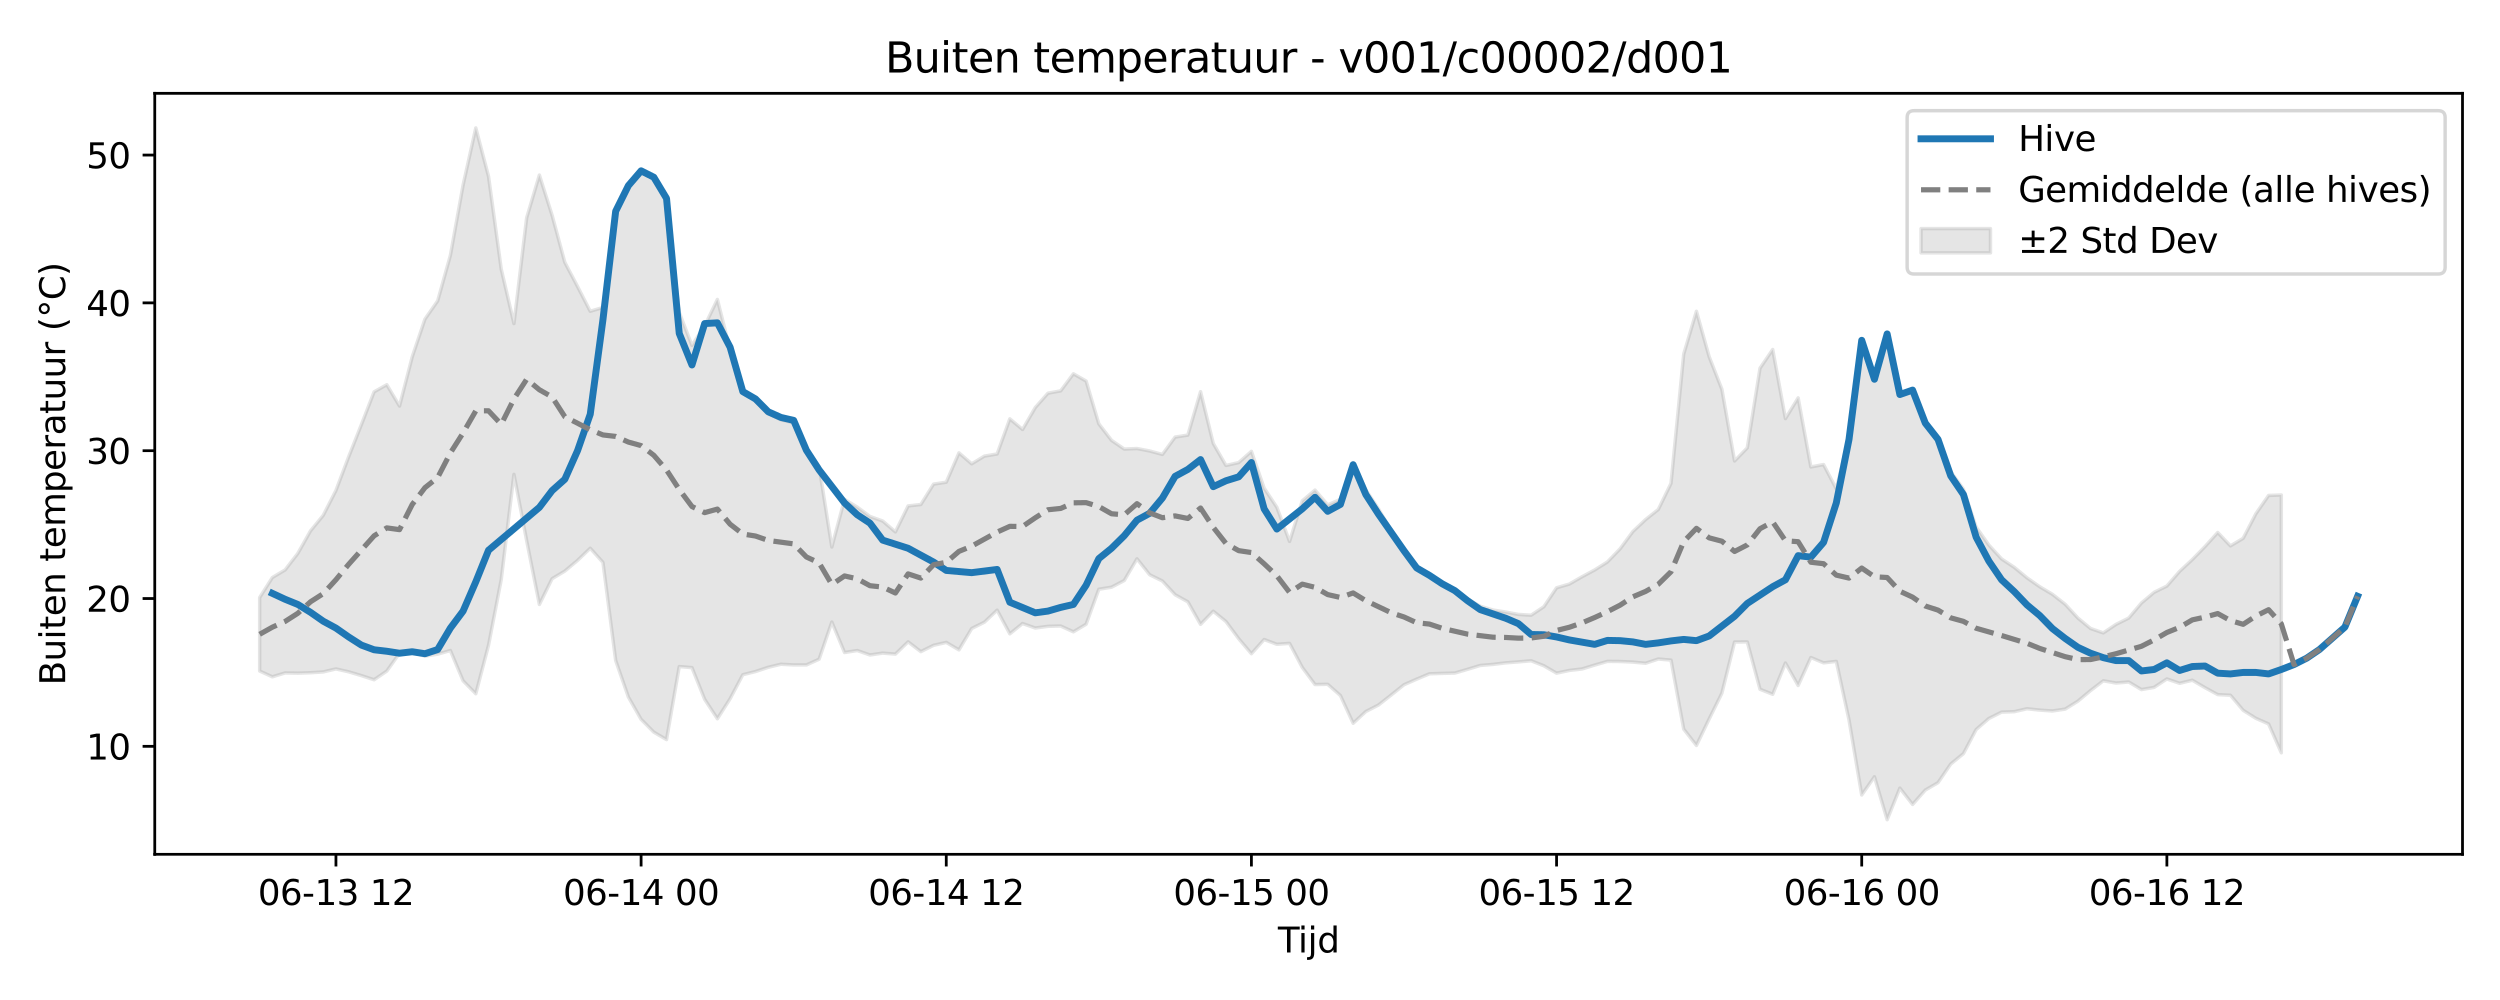 <?xml version="1.0" encoding="utf-8" standalone="no"?>
<!DOCTYPE svg PUBLIC "-//W3C//DTD SVG 1.1//EN"
  "http://www.w3.org/Graphics/SVG/1.1/DTD/svg11.dtd">
<svg xmlns:xlink="http://www.w3.org/1999/xlink" width="720pt" height="288pt" viewBox="0 0 720 288" xmlns="http://www.w3.org/2000/svg" version="1.1">
 <defs>
  <style type="text/css">*{stroke-linejoin: round; stroke-linecap: butt}</style>
 </defs>
 <g id="figure_1">
  <g id="patch_1">
   <path d="M 0 288 
L 720 288 
L 720 0 
L 0 0 
z
" style="fill: #ffffff"/>
  </g>
  <g id="axes_1">
   <g id="patch_2">
    <path d="M 44.57 246.04 
L 709.2 246.04 
L 709.2 26.88 
L 44.57 26.88 
z
" style="fill: #ffffff"/>
   </g>
   <g id="FillBetweenPolyCollection_1">
    <defs>
     <path id="m2223579336" d="M 74.78 -115.895 
L 74.78 -94.748 
L 78.442 -93.074 
L 82.104 -94.195 
L 85.766 -94.125 
L 89.428 -94.254 
L 93.09 -94.482 
L 96.752 -95.348 
L 100.414 -94.517 
L 104.075 -93.425 
L 107.737 -92.228 
L 111.399 -94.731 
L 115.061 -99.868 
L 118.723 -100.199 
L 122.385 -99.017 
L 126.047 -99.599 
L 129.709 -100.655 
L 133.37 -91.926 
L 137.032 -88.202 
L 140.694 -102.16 
L 144.356 -121.076 
L 148.018 -151.385 
L 151.68 -132.271 
L 155.342 -113.906 
L 159.004 -121.336 
L 162.665 -123.522 
L 166.327 -126.594 
L 169.989 -130.102 
L 173.651 -126.028 
L 177.313 -97.785 
L 180.975 -87.246 
L 184.637 -80.823 
L 188.299 -77.133 
L 191.96 -74.995 
L 195.622 -96.027 
L 199.284 -95.723 
L 202.946 -86.582 
L 206.608 -80.999 
L 210.27 -86.759 
L 213.932 -93.682 
L 217.594 -94.595 
L 221.255 -95.814 
L 224.917 -96.694 
L 228.579 -96.499 
L 232.241 -96.49 
L 235.903 -98.153 
L 239.565 -108.848 
L 243.227 -100.07 
L 246.888 -100.645 
L 250.55 -99.366 
L 254.212 -99.901 
L 257.874 -99.614 
L 261.536 -103.15 
L 265.198 -100.325 
L 268.86 -102.147 
L 272.522 -102.98 
L 276.183 -100.835 
L 279.845 -106.987 
L 283.507 -108.811 
L 287.169 -112.264 
L 290.831 -105.455 
L 294.493 -108.427 
L 298.155 -107.128 
L 301.817 -107.616 
L 305.478 -107.706 
L 309.14 -106.033 
L 312.802 -108.221 
L 316.464 -118.3 
L 320.126 -118.886 
L 323.788 -120.81 
L 327.45 -127.055 
L 331.112 -122.469 
L 334.773 -120.669 
L 338.435 -116.715 
L 342.097 -114.679 
L 345.759 -108.186 
L 349.421 -111.968 
L 353.083 -108.997 
L 356.745 -104.047 
L 360.407 -99.724 
L 364.068 -103.823 
L 367.73 -102.444 
L 371.392 -102.705 
L 375.054 -95.779 
L 378.716 -90.846 
L 382.378 -90.92 
L 386.04 -87.684 
L 389.702 -79.696 
L 393.363 -83.081 
L 397.025 -84.967 
L 400.687 -87.858 
L 404.349 -90.791 
L 408.011 -92.411 
L 411.673 -93.944 
L 415.335 -94.062 
L 418.997 -94.158 
L 422.658 -95.237 
L 426.32 -96.351 
L 429.982 -96.65 
L 433.644 -97.1 
L 437.306 -97.377 
L 440.968 -97.697 
L 444.63 -96.255 
L 448.292 -94.132 
L 451.953 -94.909 
L 455.615 -95.332 
L 459.277 -96.459 
L 462.939 -97.521 
L 466.601 -97.484 
L 470.263 -97.324 
L 473.925 -96.977 
L 477.587 -98.203 
L 481.248 -97.889 
L 484.91 -78.012 
L 488.572 -73.313 
L 492.234 -80.928 
L 495.896 -88.345 
L 499.558 -103.109 
L 503.22 -103.118 
L 506.882 -89.493 
L 510.543 -88.042 
L 514.205 -97.057 
L 517.867 -90.574 
L 521.529 -98.636 
L 525.191 -97.093 
L 528.853 -97.524 
L 532.515 -80.646 
L 536.176 -59.043 
L 539.838 -64.287 
L 543.5 -51.922 
L 547.162 -61.022 
L 550.824 -56.313 
L 554.486 -60.457 
L 558.148 -62.588 
L 561.81 -67.962 
L 565.471 -70.963 
L 569.133 -77.898 
L 572.795 -81.077 
L 576.457 -82.907 
L 580.119 -83.037 
L 583.781 -83.885 
L 587.443 -83.488 
L 591.105 -83.236 
L 594.766 -83.774 
L 598.428 -86.061 
L 602.09 -89.117 
L 605.752 -91.934 
L 609.414 -91.282 
L 613.076 -91.586 
L 616.738 -89.396 
L 620.4 -90.038 
L 624.061 -92.467 
L 627.723 -91.201 
L 631.385 -92.096 
L 635.047 -89.953 
L 638.709 -87.948 
L 642.371 -87.768 
L 646.033 -83.428 
L 649.695 -81.121 
L 653.356 -79.501 
L 657.018 -71.188 
L 657.018 -145.444 
L 657.018 -145.444 
L 653.356 -145.314 
L 649.695 -140.052 
L 646.033 -132.967 
L 642.371 -130.78 
L 638.709 -134.644 
L 635.047 -130.596 
L 631.385 -126.854 
L 627.723 -123.444 
L 624.061 -119.222 
L 620.4 -117.417 
L 616.738 -114.346 
L 613.076 -110.003 
L 609.414 -108.178 
L 605.752 -105.729 
L 602.09 -106.986 
L 598.428 -110.018 
L 594.766 -113.984 
L 591.105 -116.84 
L 587.443 -119.024 
L 583.781 -121.583 
L 580.119 -124.607 
L 576.457 -127.031 
L 572.795 -131.014 
L 569.133 -136.227 
L 565.471 -147.135 
L 561.81 -152.17 
L 558.148 -161.99 
L 554.486 -166.487 
L 550.824 -175.74 
L 547.162 -174.437 
L 543.5 -191.436 
L 539.838 -179.497 
L 536.176 -189.755 
L 532.515 -162.381 
L 528.853 -147.206 
L 525.191 -154.213 
L 521.529 -153.521 
L 517.867 -173.409 
L 514.205 -167.446 
L 510.543 -187.34 
L 506.882 -181.963 
L 503.22 -159.019 
L 499.558 -155.244 
L 495.896 -175.921 
L 492.234 -185.277 
L 488.572 -198.356 
L 484.91 -186.017 
L 481.248 -148.78 
L 477.587 -141.276 
L 473.925 -138.363 
L 470.263 -134.918 
L 466.601 -129.957 
L 462.939 -126.159 
L 459.277 -123.863 
L 455.615 -121.891 
L 451.953 -119.783 
L 448.292 -118.716 
L 444.63 -113.258 
L 440.968 -110.822 
L 437.306 -111.048 
L 433.644 -111.727 
L 429.982 -112.318 
L 426.32 -113.399 
L 422.658 -115.506 
L 418.997 -118.264 
L 415.335 -120.039 
L 411.673 -122.593 
L 408.011 -124.883 
L 404.349 -129.838 
L 400.687 -135.183 
L 397.025 -141.433 
L 393.363 -146.914 
L 389.702 -154.77 
L 386.04 -144.179 
L 382.378 -142.599 
L 378.716 -146.86 
L 375.054 -143.748 
L 371.392 -132.063 
L 367.73 -141.908 
L 364.068 -147.435 
L 360.407 -158.014 
L 356.745 -154.779 
L 353.083 -153.945 
L 349.421 -160.292 
L 345.759 -175.191 
L 342.097 -162.69 
L 338.435 -162.121 
L 334.773 -157.126 
L 331.112 -158.117 
L 327.45 -158.828 
L 323.788 -158.664 
L 320.126 -161.18 
L 316.464 -165.928 
L 312.802 -178.254 
L 309.14 -180.348 
L 305.478 -175.434 
L 301.817 -174.767 
L 298.155 -170.62 
L 294.493 -164.307 
L 290.831 -167.374 
L 287.169 -157.253 
L 283.507 -156.638 
L 279.845 -154.417 
L 276.183 -157.575 
L 272.522 -149.129 
L 268.86 -148.572 
L 265.198 -142.702 
L 261.536 -142.29 
L 257.874 -134.813 
L 254.212 -137.946 
L 250.55 -139.261 
L 246.888 -141.956 
L 243.227 -144.187 
L 239.565 -130.461 
L 235.903 -153.626 
L 232.241 -158.694 
L 228.579 -166.23 
L 224.917 -167.1 
L 221.255 -168.878 
L 217.594 -172.652 
L 213.932 -174.723 
L 210.27 -187.299 
L 206.608 -201.762 
L 202.946 -194.146 
L 199.284 -188.515 
L 195.622 -198.031 
L 191.96 -230.283 
L 188.299 -236.613 
L 184.637 -238.504 
L 180.975 -234.115 
L 177.313 -226.84 
L 173.651 -199.449 
L 169.989 -198.355 
L 166.327 -205.505 
L 162.665 -212.456 
L 159.004 -225.995 
L 155.342 -237.587 
L 151.68 -225.277 
L 148.018 -194.81 
L 144.356 -210.503 
L 140.694 -237.223 
L 137.032 -251.158 
L 133.37 -234.706 
L 129.709 -214.442 
L 126.047 -201.347 
L 122.385 -196.091 
L 118.723 -185.239 
L 115.061 -171.055 
L 111.399 -177.205 
L 107.737 -175.147 
L 104.075 -165.698 
L 100.414 -156.437 
L 96.752 -146.747 
L 93.09 -139.585 
L 89.428 -135.109 
L 85.766 -128.608 
L 82.104 -123.856 
L 78.442 -121.673 
L 74.78 -115.895 
z
" style="stroke: #808080; stroke-opacity: 0.2"/>
    </defs>
    <g clip-path="url(#p411758f40f)">
     <use xlink:href="#m2223579336" x="0" y="288" style="fill: #808080; fill-opacity: 0.2; stroke: #808080; stroke-opacity: 0.2"/>
    </g>
   </g>
   <g id="matplotlib.axis_1">
    <g id="xtick_1">
     <g id="line2d_1">
      <defs>
       <path id="m5fd33f9bb0" d="M 0 0 
L 0 3.5 
" style="stroke: #000000; stroke-width: 0.8"/>
      </defs>
      <g>
       <use xlink:href="#m5fd33f9bb0" x="96.752" y="246.04" style="stroke: #000000; stroke-width: 0.8"/>
      </g>
     </g>
     <g id="text_1">
      <!-- 06-13 12 -->
      <g transform="translate(74.271 260.638) scale(0.1 -0.1)">
       <defs>
        <path id="DejaVuSans-30" d="M 2034 4250 
Q 1547 4250 1301 3770 
Q 1056 3291 1056 2328 
Q 1056 1369 1301 889 
Q 1547 409 2034 409 
Q 2525 409 2770 889 
Q 3016 1369 3016 2328 
Q 3016 3291 2770 3770 
Q 2525 4250 2034 4250 
z
M 2034 4750 
Q 2819 4750 3233 4129 
Q 3647 3509 3647 2328 
Q 3647 1150 3233 529 
Q 2819 -91 2034 -91 
Q 1250 -91 836 529 
Q 422 1150 422 2328 
Q 422 3509 836 4129 
Q 1250 4750 2034 4750 
z
" transform="scale(0.016)"/>
        <path id="DejaVuSans-36" d="M 2113 2584 
Q 1688 2584 1439 2293 
Q 1191 2003 1191 1497 
Q 1191 994 1439 701 
Q 1688 409 2113 409 
Q 2538 409 2786 701 
Q 3034 994 3034 1497 
Q 3034 2003 2786 2293 
Q 2538 2584 2113 2584 
z
M 3366 4563 
L 3366 3988 
Q 3128 4100 2886 4159 
Q 2644 4219 2406 4219 
Q 1781 4219 1451 3797 
Q 1122 3375 1075 2522 
Q 1259 2794 1537 2939 
Q 1816 3084 2150 3084 
Q 2853 3084 3261 2657 
Q 3669 2231 3669 1497 
Q 3669 778 3244 343 
Q 2819 -91 2113 -91 
Q 1303 -91 875 529 
Q 447 1150 447 2328 
Q 447 3434 972 4092 
Q 1497 4750 2381 4750 
Q 2619 4750 2861 4703 
Q 3103 4656 3366 4563 
z
" transform="scale(0.016)"/>
        <path id="DejaVuSans-2d" d="M 313 2009 
L 1997 2009 
L 1997 1497 
L 313 1497 
L 313 2009 
z
" transform="scale(0.016)"/>
        <path id="DejaVuSans-31" d="M 794 531 
L 1825 531 
L 1825 4091 
L 703 3866 
L 703 4441 
L 1819 4666 
L 2450 4666 
L 2450 531 
L 3481 531 
L 3481 0 
L 794 0 
L 794 531 
z
" transform="scale(0.016)"/>
        <path id="DejaVuSans-33" d="M 2597 2516 
Q 3050 2419 3304 2112 
Q 3559 1806 3559 1356 
Q 3559 666 3084 287 
Q 2609 -91 1734 -91 
Q 1441 -91 1130 -33 
Q 819 25 488 141 
L 488 750 
Q 750 597 1062 519 
Q 1375 441 1716 441 
Q 2309 441 2620 675 
Q 2931 909 2931 1356 
Q 2931 1769 2642 2001 
Q 2353 2234 1838 2234 
L 1294 2234 
L 1294 2753 
L 1863 2753 
Q 2328 2753 2575 2939 
Q 2822 3125 2822 3475 
Q 2822 3834 2567 4026 
Q 2313 4219 1838 4219 
Q 1578 4219 1281 4162 
Q 984 4106 628 3988 
L 628 4550 
Q 988 4650 1302 4700 
Q 1616 4750 1894 4750 
Q 2613 4750 3031 4423 
Q 3450 4097 3450 3541 
Q 3450 3153 3228 2886 
Q 3006 2619 2597 2516 
z
" transform="scale(0.016)"/>
        <path id="DejaVuSans-20" transform="scale(0.016)"/>
        <path id="DejaVuSans-32" d="M 1228 531 
L 3431 531 
L 3431 0 
L 469 0 
L 469 531 
Q 828 903 1448 1529 
Q 2069 2156 2228 2338 
Q 2531 2678 2651 2914 
Q 2772 3150 2772 3378 
Q 2772 3750 2511 3984 
Q 2250 4219 1831 4219 
Q 1534 4219 1204 4116 
Q 875 4013 500 3803 
L 500 4441 
Q 881 4594 1212 4672 
Q 1544 4750 1819 4750 
Q 2544 4750 2975 4387 
Q 3406 4025 3406 3419 
Q 3406 3131 3298 2873 
Q 3191 2616 2906 2266 
Q 2828 2175 2409 1742 
Q 1991 1309 1228 531 
z
" transform="scale(0.016)"/>
       </defs>
       <use xlink:href="#DejaVuSans-30"/>
       <use xlink:href="#DejaVuSans-36" transform="translate(63.623 0)"/>
       <use xlink:href="#DejaVuSans-2d" transform="translate(127.246 0)"/>
       <use xlink:href="#DejaVuSans-31" transform="translate(163.33 0)"/>
       <use xlink:href="#DejaVuSans-33" transform="translate(226.953 0)"/>
       <use xlink:href="#DejaVuSans-20" transform="translate(290.576 0)"/>
       <use xlink:href="#DejaVuSans-31" transform="translate(322.363 0)"/>
       <use xlink:href="#DejaVuSans-32" transform="translate(385.986 0)"/>
      </g>
     </g>
    </g>
    <g id="xtick_2">
     <g id="line2d_2">
      <g>
       <use xlink:href="#m5fd33f9bb0" x="184.637" y="246.04" style="stroke: #000000; stroke-width: 0.8"/>
      </g>
     </g>
     <g id="text_2">
      <!-- 06-14 00 -->
      <g transform="translate(162.156 260.638) scale(0.1 -0.1)">
       <defs>
        <path id="DejaVuSans-34" d="M 2419 4116 
L 825 1625 
L 2419 1625 
L 2419 4116 
z
M 2253 4666 
L 3047 4666 
L 3047 1625 
L 3713 1625 
L 3713 1100 
L 3047 1100 
L 3047 0 
L 2419 0 
L 2419 1100 
L 313 1100 
L 313 1709 
L 2253 4666 
z
" transform="scale(0.016)"/>
       </defs>
       <use xlink:href="#DejaVuSans-30"/>
       <use xlink:href="#DejaVuSans-36" transform="translate(63.623 0)"/>
       <use xlink:href="#DejaVuSans-2d" transform="translate(127.246 0)"/>
       <use xlink:href="#DejaVuSans-31" transform="translate(163.33 0)"/>
       <use xlink:href="#DejaVuSans-34" transform="translate(226.953 0)"/>
       <use xlink:href="#DejaVuSans-20" transform="translate(290.576 0)"/>
       <use xlink:href="#DejaVuSans-30" transform="translate(322.363 0)"/>
       <use xlink:href="#DejaVuSans-30" transform="translate(385.986 0)"/>
      </g>
     </g>
    </g>
    <g id="xtick_3">
     <g id="line2d_3">
      <g>
       <use xlink:href="#m5fd33f9bb0" x="272.522" y="246.04" style="stroke: #000000; stroke-width: 0.8"/>
      </g>
     </g>
     <g id="text_3">
      <!-- 06-14 12 -->
      <g transform="translate(250.041 260.638) scale(0.1 -0.1)">
       <use xlink:href="#DejaVuSans-30"/>
       <use xlink:href="#DejaVuSans-36" transform="translate(63.623 0)"/>
       <use xlink:href="#DejaVuSans-2d" transform="translate(127.246 0)"/>
       <use xlink:href="#DejaVuSans-31" transform="translate(163.33 0)"/>
       <use xlink:href="#DejaVuSans-34" transform="translate(226.953 0)"/>
       <use xlink:href="#DejaVuSans-20" transform="translate(290.576 0)"/>
       <use xlink:href="#DejaVuSans-31" transform="translate(322.363 0)"/>
       <use xlink:href="#DejaVuSans-32" transform="translate(385.986 0)"/>
      </g>
     </g>
    </g>
    <g id="xtick_4">
     <g id="line2d_4">
      <g>
       <use xlink:href="#m5fd33f9bb0" x="360.407" y="246.04" style="stroke: #000000; stroke-width: 0.8"/>
      </g>
     </g>
     <g id="text_4">
      <!-- 06-15 00 -->
      <g transform="translate(337.926 260.638) scale(0.1 -0.1)">
       <defs>
        <path id="DejaVuSans-35" d="M 691 4666 
L 3169 4666 
L 3169 4134 
L 1269 4134 
L 1269 2991 
Q 1406 3038 1543 3061 
Q 1681 3084 1819 3084 
Q 2600 3084 3056 2656 
Q 3513 2228 3513 1497 
Q 3513 744 3044 326 
Q 2575 -91 1722 -91 
Q 1428 -91 1123 -41 
Q 819 9 494 109 
L 494 744 
Q 775 591 1075 516 
Q 1375 441 1709 441 
Q 2250 441 2565 725 
Q 2881 1009 2881 1497 
Q 2881 1984 2565 2268 
Q 2250 2553 1709 2553 
Q 1456 2553 1204 2497 
Q 953 2441 691 2322 
L 691 4666 
z
" transform="scale(0.016)"/>
       </defs>
       <use xlink:href="#DejaVuSans-30"/>
       <use xlink:href="#DejaVuSans-36" transform="translate(63.623 0)"/>
       <use xlink:href="#DejaVuSans-2d" transform="translate(127.246 0)"/>
       <use xlink:href="#DejaVuSans-31" transform="translate(163.33 0)"/>
       <use xlink:href="#DejaVuSans-35" transform="translate(226.953 0)"/>
       <use xlink:href="#DejaVuSans-20" transform="translate(290.576 0)"/>
       <use xlink:href="#DejaVuSans-30" transform="translate(322.363 0)"/>
       <use xlink:href="#DejaVuSans-30" transform="translate(385.986 0)"/>
      </g>
     </g>
    </g>
    <g id="xtick_5">
     <g id="line2d_5">
      <g>
       <use xlink:href="#m5fd33f9bb0" x="448.292" y="246.04" style="stroke: #000000; stroke-width: 0.8"/>
      </g>
     </g>
     <g id="text_5">
      <!-- 06-15 12 -->
      <g transform="translate(425.811 260.638) scale(0.1 -0.1)">
       <use xlink:href="#DejaVuSans-30"/>
       <use xlink:href="#DejaVuSans-36" transform="translate(63.623 0)"/>
       <use xlink:href="#DejaVuSans-2d" transform="translate(127.246 0)"/>
       <use xlink:href="#DejaVuSans-31" transform="translate(163.33 0)"/>
       <use xlink:href="#DejaVuSans-35" transform="translate(226.953 0)"/>
       <use xlink:href="#DejaVuSans-20" transform="translate(290.576 0)"/>
       <use xlink:href="#DejaVuSans-31" transform="translate(322.363 0)"/>
       <use xlink:href="#DejaVuSans-32" transform="translate(385.986 0)"/>
      </g>
     </g>
    </g>
    <g id="xtick_6">
     <g id="line2d_6">
      <g>
       <use xlink:href="#m5fd33f9bb0" x="536.176" y="246.04" style="stroke: #000000; stroke-width: 0.8"/>
      </g>
     </g>
     <g id="text_6">
      <!-- 06-16 00 -->
      <g transform="translate(513.696 260.638) scale(0.1 -0.1)">
       <use xlink:href="#DejaVuSans-30"/>
       <use xlink:href="#DejaVuSans-36" transform="translate(63.623 0)"/>
       <use xlink:href="#DejaVuSans-2d" transform="translate(127.246 0)"/>
       <use xlink:href="#DejaVuSans-31" transform="translate(163.33 0)"/>
       <use xlink:href="#DejaVuSans-36" transform="translate(226.953 0)"/>
       <use xlink:href="#DejaVuSans-20" transform="translate(290.576 0)"/>
       <use xlink:href="#DejaVuSans-30" transform="translate(322.363 0)"/>
       <use xlink:href="#DejaVuSans-30" transform="translate(385.986 0)"/>
      </g>
     </g>
    </g>
    <g id="xtick_7">
     <g id="line2d_7">
      <g>
       <use xlink:href="#m5fd33f9bb0" x="624.061" y="246.04" style="stroke: #000000; stroke-width: 0.8"/>
      </g>
     </g>
     <g id="text_7">
      <!-- 06-16 12 -->
      <g transform="translate(601.581 260.638) scale(0.1 -0.1)">
       <use xlink:href="#DejaVuSans-30"/>
       <use xlink:href="#DejaVuSans-36" transform="translate(63.623 0)"/>
       <use xlink:href="#DejaVuSans-2d" transform="translate(127.246 0)"/>
       <use xlink:href="#DejaVuSans-31" transform="translate(163.33 0)"/>
       <use xlink:href="#DejaVuSans-36" transform="translate(226.953 0)"/>
       <use xlink:href="#DejaVuSans-20" transform="translate(290.576 0)"/>
       <use xlink:href="#DejaVuSans-31" transform="translate(322.363 0)"/>
       <use xlink:href="#DejaVuSans-32" transform="translate(385.986 0)"/>
      </g>
     </g>
    </g>
    <g id="text_8">
     <!-- Tijd -->
     <g transform="translate(368.035 274.317) scale(0.1 -0.1)">
      <defs>
       <path id="DejaVuSans-54" d="M -19 4666 
L 3928 4666 
L 3928 4134 
L 2272 4134 
L 2272 0 
L 1638 0 
L 1638 4134 
L -19 4134 
L -19 4666 
z
" transform="scale(0.016)"/>
       <path id="DejaVuSans-69" d="M 603 3500 
L 1178 3500 
L 1178 0 
L 603 0 
L 603 3500 
z
M 603 4863 
L 1178 4863 
L 1178 4134 
L 603 4134 
L 603 4863 
z
" transform="scale(0.016)"/>
       <path id="DejaVuSans-6a" d="M 603 3500 
L 1178 3500 
L 1178 -63 
Q 1178 -731 923 -1031 
Q 669 -1331 103 -1331 
L -116 -1331 
L -116 -844 
L 38 -844 
Q 366 -844 484 -692 
Q 603 -541 603 -63 
L 603 3500 
z
M 603 4863 
L 1178 4863 
L 1178 4134 
L 603 4134 
L 603 4863 
z
" transform="scale(0.016)"/>
       <path id="DejaVuSans-64" d="M 2906 2969 
L 2906 4863 
L 3481 4863 
L 3481 0 
L 2906 0 
L 2906 525 
Q 2725 213 2448 61 
Q 2172 -91 1784 -91 
Q 1150 -91 751 415 
Q 353 922 353 1747 
Q 353 2572 751 3078 
Q 1150 3584 1784 3584 
Q 2172 3584 2448 3432 
Q 2725 3281 2906 2969 
z
M 947 1747 
Q 947 1113 1208 752 
Q 1469 391 1925 391 
Q 2381 391 2643 752 
Q 2906 1113 2906 1747 
Q 2906 2381 2643 2742 
Q 2381 3103 1925 3103 
Q 1469 3103 1208 2742 
Q 947 2381 947 1747 
z
" transform="scale(0.016)"/>
      </defs>
      <use xlink:href="#DejaVuSans-54"/>
      <use xlink:href="#DejaVuSans-69" transform="translate(57.959 0)"/>
      <use xlink:href="#DejaVuSans-6a" transform="translate(85.742 0)"/>
      <use xlink:href="#DejaVuSans-64" transform="translate(113.525 0)"/>
     </g>
    </g>
   </g>
   <g id="matplotlib.axis_2">
    <g id="ytick_1">
     <g id="line2d_8">
      <defs>
       <path id="m0d5fc9b99c" d="M 0 0 
L -3.5 0 
" style="stroke: #000000; stroke-width: 0.8"/>
      </defs>
      <g>
       <use xlink:href="#m0d5fc9b99c" x="44.57" y="214.949" style="stroke: #000000; stroke-width: 0.8"/>
      </g>
     </g>
     <g id="text_9">
      <!-- 10 -->
      <g transform="translate(24.845 218.748) scale(0.1 -0.1)">
       <use xlink:href="#DejaVuSans-31"/>
       <use xlink:href="#DejaVuSans-30" transform="translate(63.623 0)"/>
      </g>
     </g>
    </g>
    <g id="ytick_2">
     <g id="line2d_9">
      <g>
       <use xlink:href="#m0d5fc9b99c" x="44.57" y="172.376" style="stroke: #000000; stroke-width: 0.8"/>
      </g>
     </g>
     <g id="text_10">
      <!-- 20 -->
      <g transform="translate(24.845 176.175) scale(0.1 -0.1)">
       <use xlink:href="#DejaVuSans-32"/>
       <use xlink:href="#DejaVuSans-30" transform="translate(63.623 0)"/>
      </g>
     </g>
    </g>
    <g id="ytick_3">
     <g id="line2d_10">
      <g>
       <use xlink:href="#m0d5fc9b99c" x="44.57" y="129.803" style="stroke: #000000; stroke-width: 0.8"/>
      </g>
     </g>
     <g id="text_11">
      <!-- 30 -->
      <g transform="translate(24.845 133.602) scale(0.1 -0.1)">
       <use xlink:href="#DejaVuSans-33"/>
       <use xlink:href="#DejaVuSans-30" transform="translate(63.623 0)"/>
      </g>
     </g>
    </g>
    <g id="ytick_4">
     <g id="line2d_11">
      <g>
       <use xlink:href="#m0d5fc9b99c" x="44.57" y="87.23" style="stroke: #000000; stroke-width: 0.8"/>
      </g>
     </g>
     <g id="text_12">
      <!-- 40 -->
      <g transform="translate(24.845 91.029) scale(0.1 -0.1)">
       <use xlink:href="#DejaVuSans-34"/>
       <use xlink:href="#DejaVuSans-30" transform="translate(63.623 0)"/>
      </g>
     </g>
    </g>
    <g id="ytick_5">
     <g id="line2d_12">
      <g>
       <use xlink:href="#m0d5fc9b99c" x="44.57" y="44.657" style="stroke: #000000; stroke-width: 0.8"/>
      </g>
     </g>
     <g id="text_13">
      <!-- 50 -->
      <g transform="translate(24.845 48.456) scale(0.1 -0.1)">
       <use xlink:href="#DejaVuSans-35"/>
       <use xlink:href="#DejaVuSans-30" transform="translate(63.623 0)"/>
      </g>
     </g>
    </g>
    <g id="text_14">
     <!-- Buiten temperatuur (°C) -->
     <g transform="translate(18.765 197.355) rotate(-90) scale(0.1 -0.1)">
      <defs>
       <path id="DejaVuSans-42" d="M 1259 2228 
L 1259 519 
L 2272 519 
Q 2781 519 3026 730 
Q 3272 941 3272 1375 
Q 3272 1813 3026 2020 
Q 2781 2228 2272 2228 
L 1259 2228 
z
M 1259 4147 
L 1259 2741 
L 2194 2741 
Q 2656 2741 2882 2914 
Q 3109 3088 3109 3444 
Q 3109 3797 2882 3972 
Q 2656 4147 2194 4147 
L 1259 4147 
z
M 628 4666 
L 2241 4666 
Q 2963 4666 3353 4366 
Q 3744 4066 3744 3513 
Q 3744 3084 3544 2831 
Q 3344 2578 2956 2516 
Q 3422 2416 3680 2098 
Q 3938 1781 3938 1306 
Q 3938 681 3513 340 
Q 3088 0 2303 0 
L 628 0 
L 628 4666 
z
" transform="scale(0.016)"/>
       <path id="DejaVuSans-75" d="M 544 1381 
L 544 3500 
L 1119 3500 
L 1119 1403 
Q 1119 906 1312 657 
Q 1506 409 1894 409 
Q 2359 409 2629 706 
Q 2900 1003 2900 1516 
L 2900 3500 
L 3475 3500 
L 3475 0 
L 2900 0 
L 2900 538 
Q 2691 219 2414 64 
Q 2138 -91 1772 -91 
Q 1169 -91 856 284 
Q 544 659 544 1381 
z
M 1991 3584 
L 1991 3584 
z
" transform="scale(0.016)"/>
       <path id="DejaVuSans-74" d="M 1172 4494 
L 1172 3500 
L 2356 3500 
L 2356 3053 
L 1172 3053 
L 1172 1153 
Q 1172 725 1289 603 
Q 1406 481 1766 481 
L 2356 481 
L 2356 0 
L 1766 0 
Q 1100 0 847 248 
Q 594 497 594 1153 
L 594 3053 
L 172 3053 
L 172 3500 
L 594 3500 
L 594 4494 
L 1172 4494 
z
" transform="scale(0.016)"/>
       <path id="DejaVuSans-65" d="M 3597 1894 
L 3597 1613 
L 953 1613 
Q 991 1019 1311 708 
Q 1631 397 2203 397 
Q 2534 397 2845 478 
Q 3156 559 3463 722 
L 3463 178 
Q 3153 47 2828 -22 
Q 2503 -91 2169 -91 
Q 1331 -91 842 396 
Q 353 884 353 1716 
Q 353 2575 817 3079 
Q 1281 3584 2069 3584 
Q 2775 3584 3186 3129 
Q 3597 2675 3597 1894 
z
M 3022 2063 
Q 3016 2534 2758 2815 
Q 2500 3097 2075 3097 
Q 1594 3097 1305 2825 
Q 1016 2553 972 2059 
L 3022 2063 
z
" transform="scale(0.016)"/>
       <path id="DejaVuSans-6e" d="M 3513 2113 
L 3513 0 
L 2938 0 
L 2938 2094 
Q 2938 2591 2744 2837 
Q 2550 3084 2163 3084 
Q 1697 3084 1428 2787 
Q 1159 2491 1159 1978 
L 1159 0 
L 581 0 
L 581 3500 
L 1159 3500 
L 1159 2956 
Q 1366 3272 1645 3428 
Q 1925 3584 2291 3584 
Q 2894 3584 3203 3211 
Q 3513 2838 3513 2113 
z
" transform="scale(0.016)"/>
       <path id="DejaVuSans-6d" d="M 3328 2828 
Q 3544 3216 3844 3400 
Q 4144 3584 4550 3584 
Q 5097 3584 5394 3201 
Q 5691 2819 5691 2113 
L 5691 0 
L 5113 0 
L 5113 2094 
Q 5113 2597 4934 2840 
Q 4756 3084 4391 3084 
Q 3944 3084 3684 2787 
Q 3425 2491 3425 1978 
L 3425 0 
L 2847 0 
L 2847 2094 
Q 2847 2600 2669 2842 
Q 2491 3084 2119 3084 
Q 1678 3084 1418 2786 
Q 1159 2488 1159 1978 
L 1159 0 
L 581 0 
L 581 3500 
L 1159 3500 
L 1159 2956 
Q 1356 3278 1631 3431 
Q 1906 3584 2284 3584 
Q 2666 3584 2933 3390 
Q 3200 3197 3328 2828 
z
" transform="scale(0.016)"/>
       <path id="DejaVuSans-70" d="M 1159 525 
L 1159 -1331 
L 581 -1331 
L 581 3500 
L 1159 3500 
L 1159 2969 
Q 1341 3281 1617 3432 
Q 1894 3584 2278 3584 
Q 2916 3584 3314 3078 
Q 3713 2572 3713 1747 
Q 3713 922 3314 415 
Q 2916 -91 2278 -91 
Q 1894 -91 1617 61 
Q 1341 213 1159 525 
z
M 3116 1747 
Q 3116 2381 2855 2742 
Q 2594 3103 2138 3103 
Q 1681 3103 1420 2742 
Q 1159 2381 1159 1747 
Q 1159 1113 1420 752 
Q 1681 391 2138 391 
Q 2594 391 2855 752 
Q 3116 1113 3116 1747 
z
" transform="scale(0.016)"/>
       <path id="DejaVuSans-72" d="M 2631 2963 
Q 2534 3019 2420 3045 
Q 2306 3072 2169 3072 
Q 1681 3072 1420 2755 
Q 1159 2438 1159 1844 
L 1159 0 
L 581 0 
L 581 3500 
L 1159 3500 
L 1159 2956 
Q 1341 3275 1631 3429 
Q 1922 3584 2338 3584 
Q 2397 3584 2469 3576 
Q 2541 3569 2628 3553 
L 2631 2963 
z
" transform="scale(0.016)"/>
       <path id="DejaVuSans-61" d="M 2194 1759 
Q 1497 1759 1228 1600 
Q 959 1441 959 1056 
Q 959 750 1161 570 
Q 1363 391 1709 391 
Q 2188 391 2477 730 
Q 2766 1069 2766 1631 
L 2766 1759 
L 2194 1759 
z
M 3341 1997 
L 3341 0 
L 2766 0 
L 2766 531 
Q 2569 213 2275 61 
Q 1981 -91 1556 -91 
Q 1019 -91 701 211 
Q 384 513 384 1019 
Q 384 1609 779 1909 
Q 1175 2209 1959 2209 
L 2766 2209 
L 2766 2266 
Q 2766 2663 2505 2880 
Q 2244 3097 1772 3097 
Q 1472 3097 1187 3025 
Q 903 2953 641 2809 
L 641 3341 
Q 956 3463 1253 3523 
Q 1550 3584 1831 3584 
Q 2591 3584 2966 3190 
Q 3341 2797 3341 1997 
z
" transform="scale(0.016)"/>
       <path id="DejaVuSans-28" d="M 1984 4856 
Q 1566 4138 1362 3434 
Q 1159 2731 1159 2009 
Q 1159 1288 1364 580 
Q 1569 -128 1984 -844 
L 1484 -844 
Q 1016 -109 783 600 
Q 550 1309 550 2009 
Q 550 2706 781 3412 
Q 1013 4119 1484 4856 
L 1984 4856 
z
" transform="scale(0.016)"/>
       <path id="DejaVuSans-b0" d="M 1600 4347 
Q 1350 4347 1178 4173 
Q 1006 4000 1006 3750 
Q 1006 3503 1178 3333 
Q 1350 3163 1600 3163 
Q 1850 3163 2022 3333 
Q 2194 3503 2194 3750 
Q 2194 3997 2020 4172 
Q 1847 4347 1600 4347 
z
M 1600 4750 
Q 1800 4750 1984 4673 
Q 2169 4597 2303 4453 
Q 2447 4313 2519 4134 
Q 2591 3956 2591 3750 
Q 2591 3338 2302 3052 
Q 2013 2766 1594 2766 
Q 1172 2766 890 3047 
Q 609 3328 609 3750 
Q 609 4169 896 4459 
Q 1184 4750 1600 4750 
z
" transform="scale(0.016)"/>
       <path id="DejaVuSans-43" d="M 4122 4306 
L 4122 3641 
Q 3803 3938 3442 4084 
Q 3081 4231 2675 4231 
Q 1875 4231 1450 3742 
Q 1025 3253 1025 2328 
Q 1025 1406 1450 917 
Q 1875 428 2675 428 
Q 3081 428 3442 575 
Q 3803 722 4122 1019 
L 4122 359 
Q 3791 134 3420 21 
Q 3050 -91 2638 -91 
Q 1578 -91 968 557 
Q 359 1206 359 2328 
Q 359 3453 968 4101 
Q 1578 4750 2638 4750 
Q 3056 4750 3426 4639 
Q 3797 4528 4122 4306 
z
" transform="scale(0.016)"/>
       <path id="DejaVuSans-29" d="M 513 4856 
L 1013 4856 
Q 1481 4119 1714 3412 
Q 1947 2706 1947 2009 
Q 1947 1309 1714 600 
Q 1481 -109 1013 -844 
L 513 -844 
Q 928 -128 1133 580 
Q 1338 1288 1338 2009 
Q 1338 2731 1133 3434 
Q 928 4138 513 4856 
z
" transform="scale(0.016)"/>
      </defs>
      <use xlink:href="#DejaVuSans-42"/>
      <use xlink:href="#DejaVuSans-75" transform="translate(68.604 0)"/>
      <use xlink:href="#DejaVuSans-69" transform="translate(131.982 0)"/>
      <use xlink:href="#DejaVuSans-74" transform="translate(159.766 0)"/>
      <use xlink:href="#DejaVuSans-65" transform="translate(198.975 0)"/>
      <use xlink:href="#DejaVuSans-6e" transform="translate(260.498 0)"/>
      <use xlink:href="#DejaVuSans-20" transform="translate(323.877 0)"/>
      <use xlink:href="#DejaVuSans-74" transform="translate(355.664 0)"/>
      <use xlink:href="#DejaVuSans-65" transform="translate(394.873 0)"/>
      <use xlink:href="#DejaVuSans-6d" transform="translate(456.396 0)"/>
      <use xlink:href="#DejaVuSans-70" transform="translate(553.809 0)"/>
      <use xlink:href="#DejaVuSans-65" transform="translate(617.285 0)"/>
      <use xlink:href="#DejaVuSans-72" transform="translate(678.809 0)"/>
      <use xlink:href="#DejaVuSans-61" transform="translate(719.922 0)"/>
      <use xlink:href="#DejaVuSans-74" transform="translate(781.201 0)"/>
      <use xlink:href="#DejaVuSans-75" transform="translate(820.41 0)"/>
      <use xlink:href="#DejaVuSans-75" transform="translate(883.789 0)"/>
      <use xlink:href="#DejaVuSans-72" transform="translate(947.168 0)"/>
      <use xlink:href="#DejaVuSans-20" transform="translate(988.281 0)"/>
      <use xlink:href="#DejaVuSans-28" transform="translate(1020.068 0)"/>
      <use xlink:href="#DejaVuSans-b0" transform="translate(1059.082 0)"/>
      <use xlink:href="#DejaVuSans-43" transform="translate(1109.082 0)"/>
      <use xlink:href="#DejaVuSans-29" transform="translate(1178.906 0)"/>
     </g>
    </g>
   </g>
   <g id="line2d_13">
    <path d="M 78.442 170.886 
L 82.104 172.589 
L 85.766 174.079 
L 89.428 176.349 
L 93.09 178.904 
L 96.752 180.89 
L 100.414 183.445 
L 104.075 185.786 
L 107.737 187.134 
L 111.399 187.56 
L 115.061 188.128 
L 118.723 187.702 
L 122.385 188.27 
L 126.047 187.063 
L 129.709 180.89 
L 133.37 175.994 
L 137.032 167.551 
L 140.694 158.469 
L 155.342 146.122 
L 159.004 141.297 
L 162.665 138.034 
L 166.327 129.803 
L 169.989 119.301 
L 173.651 92.055 
L 177.313 60.835 
L 180.975 53.455 
L 184.637 49.198 
L 188.299 51.043 
L 191.96 57.145 
L 195.622 96.028 
L 199.284 105.11 
L 202.946 93.19 
L 206.608 92.977 
L 210.27 100.002 
L 213.932 112.774 
L 217.594 114.902 
L 221.255 118.592 
L 224.917 120.224 
L 228.579 121.075 
L 232.241 129.661 
L 235.903 135.337 
L 243.227 144.845 
L 246.888 148.251 
L 250.55 150.664 
L 254.212 155.559 
L 261.536 157.901 
L 268.86 161.874 
L 272.522 164.287 
L 279.845 164.925 
L 287.169 164.003 
L 290.831 173.44 
L 298.155 176.491 
L 301.817 175.994 
L 305.478 174.93 
L 309.14 174.079 
L 312.802 168.544 
L 316.464 160.881 
L 320.126 157.901 
L 323.788 154.282 
L 327.45 149.812 
L 331.112 147.825 
L 334.773 143.426 
L 338.435 137.182 
L 342.097 135.195 
L 345.759 132.357 
L 349.421 140.162 
L 353.083 138.459 
L 356.745 137.324 
L 360.407 133.209 
L 364.068 146.548 
L 367.73 152.366 
L 375.054 146.548 
L 378.716 143.213 
L 382.378 147.258 
L 386.04 145.271 
L 389.702 133.847 
L 393.363 142.433 
L 397.025 148.109 
L 404.349 158.61 
L 408.011 163.577 
L 411.673 165.706 
L 415.335 168.118 
L 418.997 170.105 
L 422.658 173.014 
L 426.32 175.569 
L 433.644 178.052 
L 437.306 179.613 
L 440.968 182.735 
L 444.63 182.806 
L 448.292 183.445 
L 451.953 184.296 
L 459.277 185.573 
L 462.939 184.438 
L 466.601 184.509 
L 470.263 184.864 
L 473.925 185.573 
L 477.587 185.148 
L 481.248 184.58 
L 484.91 184.154 
L 488.572 184.509 
L 492.234 183.161 
L 499.558 177.484 
L 503.22 173.795 
L 510.543 168.97 
L 514.205 166.983 
L 517.867 160.03 
L 521.529 160.455 
L 525.191 156.198 
L 528.853 144.845 
L 532.515 126.539 
L 536.176 98.015 
L 539.838 109.226 
L 543.5 96.17 
L 547.162 113.625 
L 550.824 112.348 
L 554.486 121.856 
L 558.148 126.539 
L 561.81 137.04 
L 565.471 142.433 
L 569.133 154.708 
L 572.795 161.591 
L 576.457 166.983 
L 580.119 170.389 
L 583.781 174.221 
L 587.443 177.272 
L 591.105 181.032 
L 594.766 183.87 
L 598.428 186.425 
L 602.09 188.128 
L 605.752 189.405 
L 609.414 190.256 
L 613.076 190.256 
L 616.738 193.236 
L 620.4 192.811 
L 624.061 190.895 
L 627.723 193.095 
L 631.385 191.959 
L 635.047 191.817 
L 638.709 193.875 
L 642.371 194.088 
L 646.033 193.662 
L 649.695 193.662 
L 653.356 194.088 
L 657.018 192.811 
L 660.68 191.392 
L 664.342 189.547 
L 668.004 187.063 
L 675.328 180.607 
L 678.99 171.737 
L 678.99 171.737 
" clip-path="url(#p411758f40f)" style="fill: none; stroke: #1f77b4; stroke-width: 2; stroke-linecap: square"/>
   </g>
   <g id="line2d_14">
    <path d="M 74.78 182.678 
L 78.442 180.627 
L 82.104 178.975 
L 85.766 176.633 
L 89.428 173.318 
L 93.09 170.967 
L 96.752 166.953 
L 100.414 162.523 
L 107.737 154.313 
L 111.399 152.032 
L 115.061 152.539 
L 118.723 145.281 
L 122.385 140.446 
L 126.047 137.527 
L 129.709 130.451 
L 133.37 124.684 
L 137.032 118.32 
L 140.694 118.308 
L 144.356 122.211 
L 148.018 114.902 
L 151.68 109.226 
L 155.342 112.253 
L 159.004 114.335 
L 162.665 120.011 
L 169.989 123.772 
L 173.651 125.262 
L 177.313 125.687 
L 180.975 127.319 
L 184.637 128.336 
L 188.299 131.127 
L 191.96 135.361 
L 195.622 140.971 
L 199.284 145.881 
L 202.946 147.636 
L 206.608 146.619 
L 210.27 150.971 
L 213.932 153.797 
L 217.594 154.377 
L 221.255 155.654 
L 228.579 156.636 
L 232.241 160.408 
L 235.903 162.111 
L 239.565 168.345 
L 243.227 165.872 
L 246.888 166.699 
L 250.55 168.686 
L 254.212 169.076 
L 257.874 170.786 
L 261.536 165.28 
L 265.198 166.486 
L 268.86 162.641 
L 272.522 161.945 
L 276.183 158.795 
L 279.845 157.298 
L 287.169 153.242 
L 290.831 151.586 
L 294.493 151.633 
L 298.155 149.126 
L 301.817 146.808 
L 305.478 146.43 
L 309.14 144.81 
L 312.802 144.762 
L 316.464 145.886 
L 320.126 147.967 
L 323.788 148.263 
L 327.45 145.058 
L 331.112 147.707 
L 334.773 149.103 
L 338.435 148.582 
L 342.097 149.315 
L 345.759 146.312 
L 349.421 151.87 
L 353.083 156.529 
L 356.745 158.587 
L 360.407 159.131 
L 364.068 162.371 
L 367.73 165.824 
L 371.392 170.616 
L 375.054 168.237 
L 378.716 169.147 
L 382.378 171.24 
L 386.04 172.068 
L 389.702 170.767 
L 393.363 173.003 
L 400.687 176.479 
L 404.349 177.686 
L 408.011 179.353 
L 411.673 179.731 
L 415.335 180.949 
L 422.658 182.629 
L 429.982 183.516 
L 433.644 183.587 
L 437.306 183.788 
L 440.968 183.74 
L 444.63 183.244 
L 448.292 181.576 
L 451.953 180.654 
L 455.615 179.388 
L 459.277 177.839 
L 462.939 176.16 
L 466.601 174.28 
L 470.263 171.879 
L 473.925 170.33 
L 477.587 168.26 
L 481.248 164.665 
L 484.91 155.985 
L 488.572 152.165 
L 492.234 154.897 
L 495.896 155.867 
L 499.558 158.823 
L 503.22 156.931 
L 506.882 152.272 
L 510.543 150.309 
L 514.205 155.749 
L 517.867 156.009 
L 521.529 161.922 
L 525.191 162.347 
L 528.853 165.635 
L 532.515 166.486 
L 536.176 163.601 
L 539.838 166.108 
L 543.5 166.321 
L 547.162 170.271 
L 550.824 171.974 
L 554.486 174.528 
L 558.148 175.711 
L 561.81 177.934 
L 565.471 178.951 
L 569.133 180.938 
L 576.457 183.031 
L 583.781 185.266 
L 587.443 186.744 
L 594.766 189.121 
L 598.428 189.961 
L 602.09 189.949 
L 605.752 189.168 
L 609.414 188.27 
L 616.738 186.129 
L 620.4 184.273 
L 624.061 182.156 
L 627.723 180.677 
L 631.385 178.525 
L 635.047 177.726 
L 638.709 176.704 
L 642.371 178.726 
L 646.033 179.802 
L 649.695 177.414 
L 653.356 175.592 
L 657.018 179.684 
L 660.68 191.392 
L 664.342 189.547 
L 668.004 187.063 
L 675.328 180.607 
L 678.99 171.737 
L 678.99 171.737 
" clip-path="url(#p411758f40f)" style="fill: none; stroke-dasharray: 5.55,2.4; stroke-dashoffset: 0; stroke: #808080; stroke-width: 1.5"/>
   </g>
   <g id="patch_3">
    <path d="M 44.57 246.04 
L 44.57 26.88 
" style="fill: none; stroke: #000000; stroke-width: 0.8; stroke-linejoin: miter; stroke-linecap: square"/>
   </g>
   <g id="patch_4">
    <path d="M 709.2 246.04 
L 709.2 26.88 
" style="fill: none; stroke: #000000; stroke-width: 0.8; stroke-linejoin: miter; stroke-linecap: square"/>
   </g>
   <g id="patch_5">
    <path d="M 44.57 246.04 
L 709.2 246.04 
" style="fill: none; stroke: #000000; stroke-width: 0.8; stroke-linejoin: miter; stroke-linecap: square"/>
   </g>
   <g id="patch_6">
    <path d="M 44.57 26.88 
L 709.2 26.88 
" style="fill: none; stroke: #000000; stroke-width: 0.8; stroke-linejoin: miter; stroke-linecap: square"/>
   </g>
   <g id="text_15">
    <!-- Buiten temperatuur - v001/c00002/d001 -->
    <g transform="translate(254.916 20.88) scale(0.12 -0.12)">
     <defs>
      <path id="DejaVuSans-76" d="M 191 3500 
L 800 3500 
L 1894 563 
L 2988 3500 
L 3597 3500 
L 2284 0 
L 1503 0 
L 191 3500 
z
" transform="scale(0.016)"/>
      <path id="DejaVuSans-2f" d="M 1625 4666 
L 2156 4666 
L 531 -594 
L 0 -594 
L 1625 4666 
z
" transform="scale(0.016)"/>
      <path id="DejaVuSans-63" d="M 3122 3366 
L 3122 2828 
Q 2878 2963 2633 3030 
Q 2388 3097 2138 3097 
Q 1578 3097 1268 2742 
Q 959 2388 959 1747 
Q 959 1106 1268 751 
Q 1578 397 2138 397 
Q 2388 397 2633 464 
Q 2878 531 3122 666 
L 3122 134 
Q 2881 22 2623 -34 
Q 2366 -91 2075 -91 
Q 1284 -91 818 406 
Q 353 903 353 1747 
Q 353 2603 823 3093 
Q 1294 3584 2113 3584 
Q 2378 3584 2631 3529 
Q 2884 3475 3122 3366 
z
" transform="scale(0.016)"/>
     </defs>
     <use xlink:href="#DejaVuSans-42"/>
     <use xlink:href="#DejaVuSans-75" transform="translate(68.604 0)"/>
     <use xlink:href="#DejaVuSans-69" transform="translate(131.982 0)"/>
     <use xlink:href="#DejaVuSans-74" transform="translate(159.766 0)"/>
     <use xlink:href="#DejaVuSans-65" transform="translate(198.975 0)"/>
     <use xlink:href="#DejaVuSans-6e" transform="translate(260.498 0)"/>
     <use xlink:href="#DejaVuSans-20" transform="translate(323.877 0)"/>
     <use xlink:href="#DejaVuSans-74" transform="translate(355.664 0)"/>
     <use xlink:href="#DejaVuSans-65" transform="translate(394.873 0)"/>
     <use xlink:href="#DejaVuSans-6d" transform="translate(456.396 0)"/>
     <use xlink:href="#DejaVuSans-70" transform="translate(553.809 0)"/>
     <use xlink:href="#DejaVuSans-65" transform="translate(617.285 0)"/>
     <use xlink:href="#DejaVuSans-72" transform="translate(678.809 0)"/>
     <use xlink:href="#DejaVuSans-61" transform="translate(719.922 0)"/>
     <use xlink:href="#DejaVuSans-74" transform="translate(781.201 0)"/>
     <use xlink:href="#DejaVuSans-75" transform="translate(820.41 0)"/>
     <use xlink:href="#DejaVuSans-75" transform="translate(883.789 0)"/>
     <use xlink:href="#DejaVuSans-72" transform="translate(947.168 0)"/>
     <use xlink:href="#DejaVuSans-20" transform="translate(988.281 0)"/>
     <use xlink:href="#DejaVuSans-2d" transform="translate(1020.068 0)"/>
     <use xlink:href="#DejaVuSans-20" transform="translate(1056.152 0)"/>
     <use xlink:href="#DejaVuSans-76" transform="translate(1087.939 0)"/>
     <use xlink:href="#DejaVuSans-30" transform="translate(1147.119 0)"/>
     <use xlink:href="#DejaVuSans-30" transform="translate(1210.742 0)"/>
     <use xlink:href="#DejaVuSans-31" transform="translate(1274.365 0)"/>
     <use xlink:href="#DejaVuSans-2f" transform="translate(1337.988 0)"/>
     <use xlink:href="#DejaVuSans-63" transform="translate(1371.68 0)"/>
     <use xlink:href="#DejaVuSans-30" transform="translate(1426.66 0)"/>
     <use xlink:href="#DejaVuSans-30" transform="translate(1490.283 0)"/>
     <use xlink:href="#DejaVuSans-30" transform="translate(1553.906 0)"/>
     <use xlink:href="#DejaVuSans-30" transform="translate(1617.529 0)"/>
     <use xlink:href="#DejaVuSans-32" transform="translate(1681.152 0)"/>
     <use xlink:href="#DejaVuSans-2f" transform="translate(1744.775 0)"/>
     <use xlink:href="#DejaVuSans-64" transform="translate(1778.467 0)"/>
     <use xlink:href="#DejaVuSans-30" transform="translate(1841.943 0)"/>
     <use xlink:href="#DejaVuSans-30" transform="translate(1905.566 0)"/>
     <use xlink:href="#DejaVuSans-31" transform="translate(1969.189 0)"/>
    </g>
   </g>
   <g id="legend_1">
    <g id="patch_7">
     <path d="M 551.256 78.914 
L 702.2 78.914 
Q 704.2 78.914 704.2 76.914 
L 704.2 33.88 
Q 704.2 31.88 702.2 31.88 
L 551.256 31.88 
Q 549.256 31.88 549.256 33.88 
L 549.256 76.914 
Q 549.256 78.914 551.256 78.914 
z
" style="fill: #ffffff; opacity: 0.8; stroke: #cccccc; stroke-linejoin: miter"/>
    </g>
    <g id="line2d_15">
     <path d="M 553.256 39.978 
L 563.256 39.978 
L 573.256 39.978 
" style="fill: none; stroke: #1f77b4; stroke-width: 2; stroke-linecap: square"/>
    </g>
    <g id="text_16">
     <!-- Hive -->
     <g transform="translate(581.256 43.478) scale(0.1 -0.1)">
      <defs>
       <path id="DejaVuSans-48" d="M 628 4666 
L 1259 4666 
L 1259 2753 
L 3553 2753 
L 3553 4666 
L 4184 4666 
L 4184 0 
L 3553 0 
L 3553 2222 
L 1259 2222 
L 1259 0 
L 628 0 
L 628 4666 
z
" transform="scale(0.016)"/>
      </defs>
      <use xlink:href="#DejaVuSans-48"/>
      <use xlink:href="#DejaVuSans-69" transform="translate(75.195 0)"/>
      <use xlink:href="#DejaVuSans-76" transform="translate(102.979 0)"/>
      <use xlink:href="#DejaVuSans-65" transform="translate(162.158 0)"/>
     </g>
    </g>
    <g id="line2d_16">
     <path d="M 553.256 54.657 
L 563.256 54.657 
L 573.256 54.657 
" style="fill: none; stroke-dasharray: 5.55,2.4; stroke-dashoffset: 0; stroke: #808080; stroke-width: 1.5"/>
    </g>
    <g id="text_17">
     <!-- Gemiddelde (alle hives) -->
     <g transform="translate(581.256 58.157) scale(0.1 -0.1)">
      <defs>
       <path id="DejaVuSans-47" d="M 3809 666 
L 3809 1919 
L 2778 1919 
L 2778 2438 
L 4434 2438 
L 4434 434 
Q 4069 175 3628 42 
Q 3188 -91 2688 -91 
Q 1594 -91 976 548 
Q 359 1188 359 2328 
Q 359 3472 976 4111 
Q 1594 4750 2688 4750 
Q 3144 4750 3555 4637 
Q 3966 4525 4313 4306 
L 4313 3634 
Q 3963 3931 3569 4081 
Q 3175 4231 2741 4231 
Q 1884 4231 1454 3753 
Q 1025 3275 1025 2328 
Q 1025 1384 1454 906 
Q 1884 428 2741 428 
Q 3075 428 3337 486 
Q 3600 544 3809 666 
z
" transform="scale(0.016)"/>
       <path id="DejaVuSans-6c" d="M 603 4863 
L 1178 4863 
L 1178 0 
L 603 0 
L 603 4863 
z
" transform="scale(0.016)"/>
       <path id="DejaVuSans-68" d="M 3513 2113 
L 3513 0 
L 2938 0 
L 2938 2094 
Q 2938 2591 2744 2837 
Q 2550 3084 2163 3084 
Q 1697 3084 1428 2787 
Q 1159 2491 1159 1978 
L 1159 0 
L 581 0 
L 581 4863 
L 1159 4863 
L 1159 2956 
Q 1366 3272 1645 3428 
Q 1925 3584 2291 3584 
Q 2894 3584 3203 3211 
Q 3513 2838 3513 2113 
z
" transform="scale(0.016)"/>
       <path id="DejaVuSans-73" d="M 2834 3397 
L 2834 2853 
Q 2591 2978 2328 3040 
Q 2066 3103 1784 3103 
Q 1356 3103 1142 2972 
Q 928 2841 928 2578 
Q 928 2378 1081 2264 
Q 1234 2150 1697 2047 
L 1894 2003 
Q 2506 1872 2764 1633 
Q 3022 1394 3022 966 
Q 3022 478 2636 193 
Q 2250 -91 1575 -91 
Q 1294 -91 989 -36 
Q 684 19 347 128 
L 347 722 
Q 666 556 975 473 
Q 1284 391 1588 391 
Q 1994 391 2212 530 
Q 2431 669 2431 922 
Q 2431 1156 2273 1281 
Q 2116 1406 1581 1522 
L 1381 1569 
Q 847 1681 609 1914 
Q 372 2147 372 2553 
Q 372 3047 722 3315 
Q 1072 3584 1716 3584 
Q 2034 3584 2315 3537 
Q 2597 3491 2834 3397 
z
" transform="scale(0.016)"/>
      </defs>
      <use xlink:href="#DejaVuSans-47"/>
      <use xlink:href="#DejaVuSans-65" transform="translate(77.49 0)"/>
      <use xlink:href="#DejaVuSans-6d" transform="translate(139.014 0)"/>
      <use xlink:href="#DejaVuSans-69" transform="translate(236.426 0)"/>
      <use xlink:href="#DejaVuSans-64" transform="translate(264.209 0)"/>
      <use xlink:href="#DejaVuSans-64" transform="translate(327.686 0)"/>
      <use xlink:href="#DejaVuSans-65" transform="translate(391.162 0)"/>
      <use xlink:href="#DejaVuSans-6c" transform="translate(452.686 0)"/>
      <use xlink:href="#DejaVuSans-64" transform="translate(480.469 0)"/>
      <use xlink:href="#DejaVuSans-65" transform="translate(543.945 0)"/>
      <use xlink:href="#DejaVuSans-20" transform="translate(605.469 0)"/>
      <use xlink:href="#DejaVuSans-28" transform="translate(637.256 0)"/>
      <use xlink:href="#DejaVuSans-61" transform="translate(676.27 0)"/>
      <use xlink:href="#DejaVuSans-6c" transform="translate(737.549 0)"/>
      <use xlink:href="#DejaVuSans-6c" transform="translate(765.332 0)"/>
      <use xlink:href="#DejaVuSans-65" transform="translate(793.115 0)"/>
      <use xlink:href="#DejaVuSans-20" transform="translate(854.639 0)"/>
      <use xlink:href="#DejaVuSans-68" transform="translate(886.426 0)"/>
      <use xlink:href="#DejaVuSans-69" transform="translate(949.805 0)"/>
      <use xlink:href="#DejaVuSans-76" transform="translate(977.588 0)"/>
      <use xlink:href="#DejaVuSans-65" transform="translate(1036.768 0)"/>
      <use xlink:href="#DejaVuSans-73" transform="translate(1098.291 0)"/>
      <use xlink:href="#DejaVuSans-29" transform="translate(1150.391 0)"/>
     </g>
    </g>
    <g id="patch_8">
     <path d="M 553.256 72.835 
L 573.256 72.835 
L 573.256 65.835 
L 553.256 65.835 
z
" style="fill: #808080; fill-opacity: 0.2; stroke: #808080; stroke-opacity: 0.2; stroke-linejoin: miter"/>
    </g>
    <g id="text_18">
     <!-- ±2 Std Dev -->
     <g transform="translate(581.256 72.835) scale(0.1 -0.1)">
      <defs>
       <path id="DejaVuSans-b1" d="M 2944 4013 
L 2944 2803 
L 4684 2803 
L 4684 2272 
L 2944 2272 
L 2944 1063 
L 2419 1063 
L 2419 2272 
L 678 2272 
L 678 2803 
L 2419 2803 
L 2419 4013 
L 2944 4013 
z
M 678 531 
L 4684 531 
L 4684 0 
L 678 0 
L 678 531 
z
" transform="scale(0.016)"/>
       <path id="DejaVuSans-53" d="M 3425 4513 
L 3425 3897 
Q 3066 4069 2747 4153 
Q 2428 4238 2131 4238 
Q 1616 4238 1336 4038 
Q 1056 3838 1056 3469 
Q 1056 3159 1242 3001 
Q 1428 2844 1947 2747 
L 2328 2669 
Q 3034 2534 3370 2195 
Q 3706 1856 3706 1288 
Q 3706 609 3251 259 
Q 2797 -91 1919 -91 
Q 1588 -91 1214 -16 
Q 841 59 441 206 
L 441 856 
Q 825 641 1194 531 
Q 1563 422 1919 422 
Q 2459 422 2753 634 
Q 3047 847 3047 1241 
Q 3047 1584 2836 1778 
Q 2625 1972 2144 2069 
L 1759 2144 
Q 1053 2284 737 2584 
Q 422 2884 422 3419 
Q 422 4038 858 4394 
Q 1294 4750 2059 4750 
Q 2388 4750 2728 4690 
Q 3069 4631 3425 4513 
z
" transform="scale(0.016)"/>
       <path id="DejaVuSans-44" d="M 1259 4147 
L 1259 519 
L 2022 519 
Q 2988 519 3436 956 
Q 3884 1394 3884 2338 
Q 3884 3275 3436 3711 
Q 2988 4147 2022 4147 
L 1259 4147 
z
M 628 4666 
L 1925 4666 
Q 3281 4666 3915 4102 
Q 4550 3538 4550 2338 
Q 4550 1131 3912 565 
Q 3275 0 1925 0 
L 628 0 
L 628 4666 
z
" transform="scale(0.016)"/>
      </defs>
      <use xlink:href="#DejaVuSans-b1"/>
      <use xlink:href="#DejaVuSans-32" transform="translate(83.789 0)"/>
      <use xlink:href="#DejaVuSans-20" transform="translate(147.412 0)"/>
      <use xlink:href="#DejaVuSans-53" transform="translate(179.199 0)"/>
      <use xlink:href="#DejaVuSans-74" transform="translate(242.676 0)"/>
      <use xlink:href="#DejaVuSans-64" transform="translate(281.885 0)"/>
      <use xlink:href="#DejaVuSans-20" transform="translate(345.361 0)"/>
      <use xlink:href="#DejaVuSans-44" transform="translate(377.148 0)"/>
      <use xlink:href="#DejaVuSans-65" transform="translate(454.15 0)"/>
      <use xlink:href="#DejaVuSans-76" transform="translate(515.674 0)"/>
     </g>
    </g>
   </g>
  </g>
 </g>
 <defs>
  <clipPath id="p411758f40f">
   <rect x="44.57" y="26.88" width="664.63" height="219.16"/>
  </clipPath>
 </defs>
</svg>
